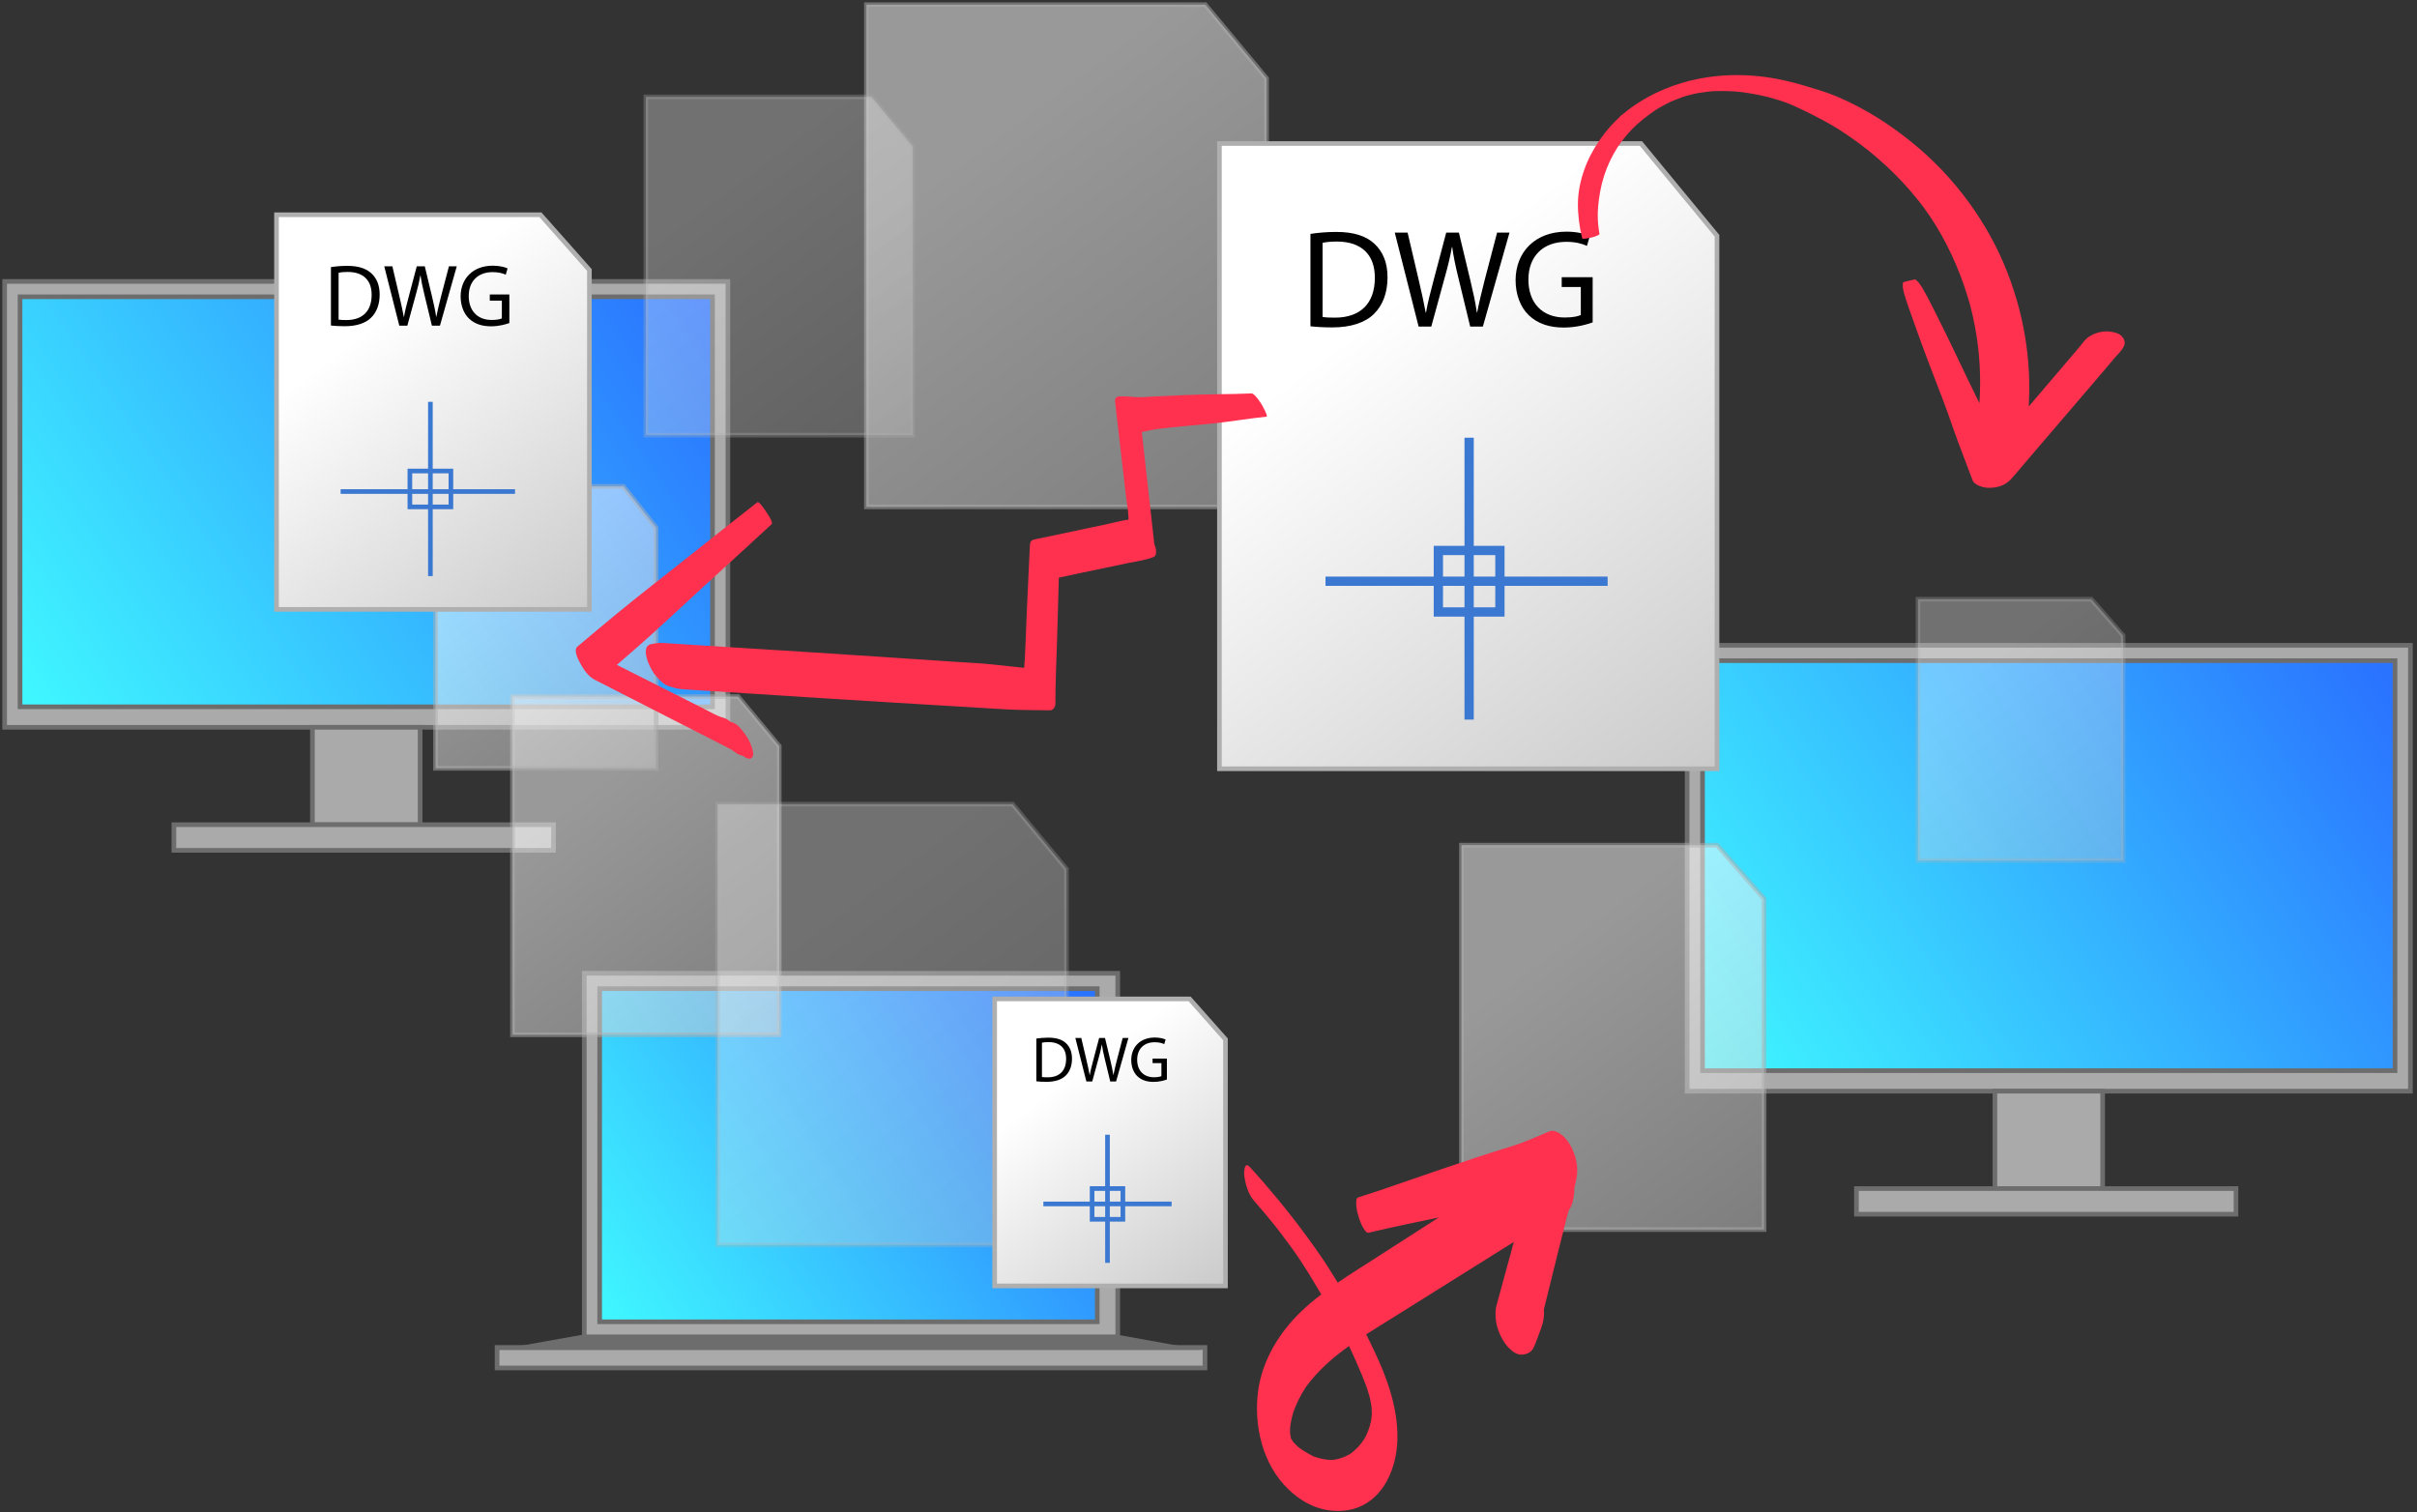 <svg width="521" height="326" viewBox="0 0 521 326" fill="none" xmlns="http://www.w3.org/2000/svg">
<rect x="0" y="0" width="521" height="326" fill="#333333" stroke="none"/>
<path d="M156.906 60.664H1V156.783H156.906V60.664Z" fill="#AAAAAA" stroke="#6D6D6D" stroke-miterlimit="10"/>
<path d="M90.563 156.784H67.343V177.776H90.563V156.784Z" fill="#AAAAAA" stroke="#6D6D6D" stroke-miterlimit="10"/>
<path d="M119.311 177.776H37.488V183.3H119.311V177.776Z" fill="#AAAAAA" stroke="#6D6D6D" stroke-miterlimit="10"/>
<path d="M153.589 63.977H4.317V152.362H153.589V63.977Z" fill="url(#paint0_linear_54_6044)" stroke="#6D6D6D" stroke-miterlimit="10"/>
<path d="M519.58 139.103H363.674V235.222H519.58V139.103Z" fill="#AAAAAA" stroke="#6D6D6D" stroke-miterlimit="10"/>
<path d="M453.237 235.223H430.017V256.215H453.237V235.223Z" fill="#AAAAAA" stroke="#6D6D6D" stroke-miterlimit="10"/>
<path d="M481.985 256.215H400.163V261.739H481.985V256.215Z" fill="#AAAAAA" stroke="#6D6D6D" stroke-miterlimit="10"/>
<path d="M516.263 142.416H366.992V230.801H516.263V142.416Z" fill="url(#paint1_linear_54_6044)" stroke="#6D6D6D" stroke-miterlimit="10"/>
<path d="M240.94 209.809H125.946V288.251H240.94V209.809Z" fill="#AAAAAA" stroke="#6D6D6D" stroke-miterlimit="10"/>
<path d="M259.737 290.462H107.149V294.882H259.737V290.462Z" fill="#AAAAAA" stroke="#6D6D6D" stroke-miterlimit="10"/>
<path d="M236.517 213.122H129.263V284.936H236.517V213.122Z" fill="url(#paint2_linear_54_6044)" stroke="#6D6D6D" stroke-miterlimit="10"/>
<path d="M125.702 287.698L107.149 291.013H259.074L240.719 287.698H125.702Z" fill="#6D6D6D"/>
<path opacity="0.5" d="M273.006 109.273H186.76V1H259.814L273.006 16.876V109.273Z" fill="url(#paint3_linear_54_6044)" stroke="#AFAFAF" stroke-miterlimit="10"/>
<path opacity="0.3" d="M196.711 93.805H139.214V20.886H187.843L196.711 31.559V93.805Z" fill="url(#paint4_linear_54_6044)" stroke="#AFAFAF" stroke-miterlimit="10"/>
<path opacity="0.5" d="M167.963 223.071H110.466V150.152H159.095L167.963 160.825V223.071Z" fill="url(#paint5_linear_54_6044)" stroke="#AFAFAF" stroke-miterlimit="10"/>
<path opacity="0.3" d="M229.883 268.366H154.694V173.352H218.284L229.883 187.317V268.366Z" fill="url(#paint6_linear_54_6044)" stroke="#AFAFAF" stroke-miterlimit="10"/>
<path opacity="0.5" d="M380.26 265.051H315.023V182.189H370.143L380.26 193.756V265.051Z" fill="url(#paint7_linear_54_6044)" stroke="#AFAFAF" stroke-miterlimit="10"/>
<path opacity="0.3" d="M457.66 185.507H413.432V129.161H450.794L457.66 137.005V185.507Z" fill="url(#paint8_linear_54_6044)" stroke="#AFAFAF" stroke-miterlimit="10"/>
<path opacity="0.5" d="M141.426 165.618H93.88V104.853H134.404L141.426 113.746V165.618Z" fill="url(#paint9_linear_54_6044)" stroke="#AFAFAF" stroke-miterlimit="10"/>
<path d="M370.11 165.723H262.856V30.935H353.712L370.11 50.821V165.723Z" fill="url(#paint10_linear_54_6044)" stroke="#AFAFAF" stroke-miterlimit="10"/>
<path d="M282.476 70.337V50.417C284.068 50.176 285.961 49.996 288.034 49.996C291.79 49.996 294.464 50.867 296.236 52.52C298.039 54.172 299.091 56.516 299.091 59.791C299.091 63.096 298.069 65.8 296.176 67.663C294.283 69.556 291.159 70.577 287.223 70.577C285.36 70.577 283.798 70.487 282.476 70.337ZM285.089 52.34V68.324C285.75 68.444 286.712 68.474 287.733 68.474C293.322 68.474 296.356 65.349 296.356 59.881C296.386 55.104 293.682 52.069 288.154 52.069C286.802 52.069 285.781 52.19 285.089 52.34ZM308.525 70.397H305.791L300.653 50.146H303.418L305.821 60.392C306.422 62.916 306.963 65.439 307.323 67.392H307.384C307.714 65.379 308.345 62.976 309.036 60.362L311.74 50.146H314.474L316.938 60.422C317.509 62.826 318.05 65.229 318.35 67.362H318.41C318.831 65.139 319.402 62.886 320.033 60.362L322.707 50.146H325.381L319.642 70.397H316.908L314.354 59.851C313.723 57.267 313.302 55.284 313.032 53.241H312.972C312.611 55.254 312.161 57.237 311.41 59.851L308.525 70.397ZM343.309 59.761V69.496C342.137 69.916 339.824 70.607 337.089 70.607C334.025 70.607 331.501 69.826 329.518 67.933C327.775 66.251 326.694 63.547 326.694 60.392C326.724 54.353 330.87 49.936 337.66 49.936C340.004 49.936 341.837 50.447 342.708 50.867L342.077 53.001C340.995 52.52 339.643 52.129 337.6 52.129C332.673 52.129 329.458 55.194 329.458 60.272C329.458 65.409 332.553 68.444 337.27 68.444C338.982 68.444 340.154 68.204 340.755 67.903V61.864H336.639V59.761H343.309Z" fill="black"/>
<path d="M316.681 94.356V155.121" stroke="#3B78D1" stroke-width="2" stroke-miterlimit="10"/>
<path d="M346.535 125.294H285.721" stroke="#3B78D1" stroke-width="2" stroke-miterlimit="10"/>
<path d="M323.315 118.664H310.047V131.921H323.315V118.664Z" stroke="#3B78D1" stroke-width="2" stroke-miterlimit="10"/>
<path d="M264.159 277.204H214.402V215.334H256.431L264.159 224.051V277.204Z" fill="url(#paint11_linear_54_6044)" stroke="#AFAFAF" stroke-miterlimit="10"/>
<path d="M223.389 233.096V223.88C224.125 223.769 225.001 223.685 225.96 223.685C227.698 223.685 228.935 224.089 229.755 224.853C230.589 225.618 231.075 226.702 231.075 228.217C231.075 229.746 230.603 230.997 229.727 231.859C228.851 232.734 227.406 233.207 225.585 233.207C224.723 233.207 224 233.165 223.389 233.096ZM224.598 224.77V232.164C224.904 232.22 225.349 232.234 225.821 232.234C228.407 232.234 229.81 230.788 229.81 228.259C229.824 226.048 228.573 224.645 226.016 224.645C225.39 224.645 224.918 224.7 224.598 224.77ZM235.44 233.124H234.175L231.798 223.755H233.077L234.189 228.495C234.467 229.662 234.717 230.83 234.884 231.734H234.912C235.065 230.802 235.357 229.69 235.676 228.481L236.927 223.755H238.192L239.332 228.509C239.596 229.621 239.846 230.733 239.985 231.72H240.013C240.208 230.691 240.472 229.649 240.764 228.481L242.001 223.755H243.238L240.583 233.124H239.318L238.137 228.245C237.845 227.049 237.65 226.132 237.525 225.187H237.497C237.331 226.118 237.122 227.035 236.775 228.245L235.44 233.124ZM251.532 228.203V232.707C250.99 232.901 249.92 233.221 248.655 233.221C247.237 233.221 246.07 232.859 245.152 231.984C244.346 231.205 243.846 229.954 243.846 228.495C243.859 225.701 245.778 223.658 248.919 223.658C250.003 223.658 250.851 223.894 251.254 224.089L250.962 225.075C250.462 224.853 249.836 224.672 248.891 224.672C246.612 224.672 245.124 226.09 245.124 228.439C245.124 230.816 246.556 232.22 248.738 232.22C249.531 232.22 250.073 232.109 250.351 231.97V229.176H248.446V228.203H251.532Z" fill="black"/>
<path d="M238.728 244.61V272.231" stroke="#3B78D1" stroke-miterlimit="10"/>
<path d="M252.549 259.528H224.906" stroke="#3B78D1" stroke-miterlimit="10"/>
<path d="M242.045 256.211H235.411V262.84H242.045V256.211Z" stroke="#3B78D1" stroke-miterlimit="10"/>
<path d="M127.051 131.367H59.603V46.296H116.492L127.051 58.206V131.367Z" fill="url(#paint12_linear_54_6044)" stroke="#AFAFAF" stroke-miterlimit="10"/>
<path d="M71.335 70.171V57.577C72.341 57.425 73.538 57.311 74.849 57.311C77.223 57.311 78.914 57.862 80.034 58.906C81.174 59.951 81.839 61.433 81.839 63.503C81.839 65.593 81.193 67.302 79.996 68.48C78.8 69.677 76.824 70.323 74.336 70.323C73.158 70.323 72.17 70.266 71.335 70.171ZM72.987 58.792V68.898C73.405 68.974 74.013 68.993 74.659 68.993C78.192 68.993 80.11 67.017 80.11 63.56C80.129 60.54 78.42 58.621 74.925 58.621C74.07 58.621 73.424 58.697 72.987 58.792ZM87.804 70.209H86.075L82.827 57.406H84.575L86.094 63.883C86.474 65.479 86.816 67.074 87.044 68.309H87.082C87.291 67.036 87.69 65.517 88.127 63.864L89.836 57.406H91.565L93.122 63.902C93.483 65.422 93.825 66.941 94.015 68.29H94.053C94.319 66.884 94.68 65.46 95.079 63.864L96.769 57.406H98.46L94.832 70.209H93.103L91.489 63.541C91.09 61.908 90.824 60.654 90.653 59.362H90.615C90.387 60.635 90.102 61.889 89.627 63.541L87.804 70.209ZM109.794 63.484V69.639C109.054 69.905 107.591 70.341 105.862 70.341C103.925 70.341 102.329 69.848 101.076 68.651C99.974 67.587 99.29 65.878 99.29 63.883C99.309 60.065 101.93 57.273 106.223 57.273C107.705 57.273 108.864 57.596 109.415 57.862L109.016 59.21C108.332 58.906 107.477 58.659 106.185 58.659C103.07 58.659 101.038 60.597 101.038 63.807C101.038 67.055 102.994 68.974 105.976 68.974C107.059 68.974 107.8 68.822 108.18 68.632V64.814H105.578V63.484H109.794Z" fill="black"/>
<path d="M92.775 86.621V124.185" stroke="#3B78D1" stroke-miterlimit="10"/>
<path d="M111.018 105.958H73.424" stroke="#3B78D1" stroke-miterlimit="10"/>
<path d="M97.197 101.535H88.352V109.269H97.197V101.535Z" stroke="#3B78D1" stroke-miterlimit="10"/>
<path d="M269.744 84.813C264.956 85.022 260.179 84.945 255.392 85.166C253.07 85.277 250.737 85.387 248.415 85.487C247.276 85.542 246.126 85.663 244.987 85.608C243.737 85.553 242.422 85.365 241.172 85.465C240.597 85.509 240.288 85.951 240.354 86.536C240.863 90.989 241.371 95.441 241.891 99.893C242.145 102.092 242.4 104.302 242.654 106.5C242.908 108.677 243.395 110.953 243.229 113.14C243.538 112.754 243.837 112.367 244.147 111.98C242.377 111.991 240.553 112.577 238.828 112.941C237.07 113.317 235.312 113.682 233.554 114.057C230.038 114.797 226.533 115.571 223.005 116.278C222.309 116.422 222.032 116.775 221.999 117.515C221.778 122.178 221.568 126.84 221.347 131.491C221.126 136.143 221.048 140.827 220.672 145.467C221.07 145.003 221.468 144.539 221.866 144.075C219.191 143.799 216.504 143.512 213.828 143.225C211.185 142.948 208.52 142.838 205.867 142.661C200.57 142.308 195.274 141.954 189.978 141.6C179.396 140.893 168.803 140.231 158.21 139.568C155.28 139.38 152.35 139.203 149.42 139.015C147.905 138.916 146.401 138.827 144.887 138.728C144.179 138.684 143.471 138.64 142.764 138.595C141.99 138.551 141.227 138.706 140.464 138.827C138.518 139.115 139.292 141.766 139.767 142.926C140.198 143.976 140.784 145.025 141.547 145.876C142.255 146.672 143.129 147.633 144.19 147.931C144.842 148.108 145.506 148.351 146.18 148.461C147.032 148.605 147.894 148.627 148.757 148.682C150.083 148.771 151.399 148.848 152.726 148.937C155.369 149.102 158.022 149.279 160.665 149.445C166.006 149.787 171.346 150.13 176.687 150.472C187.258 151.146 197.839 151.776 208.421 152.406C211.395 152.582 214.37 152.792 217.344 152.936C220.329 153.091 223.326 153.069 226.3 153.124C227.03 153.135 227.494 152.372 227.494 151.732C227.483 147.025 227.738 142.308 227.87 137.612C228.003 132.906 228.136 128.199 228.268 123.492C227.937 123.901 227.594 124.321 227.262 124.73C230.812 123.945 234.383 123.227 237.943 122.476C239.702 122.1 241.46 121.736 243.218 121.36C245.053 120.973 247.077 120.764 248.791 120.001C249.343 119.758 249.222 118.521 249.111 118.145C249.189 118.41 248.691 116.786 248.846 117.449C248.791 117.184 248.779 116.875 248.746 116.609C248.68 116.046 248.625 115.482 248.558 114.93C248.448 113.903 248.326 112.875 248.216 111.848C247.972 109.649 247.718 107.45 247.475 105.252C246.988 100.899 246.502 96.546 246.015 92.204C245.739 92.557 245.473 92.922 245.197 93.275C245.96 93.22 246.756 92.999 247.508 92.845C247.375 92.867 247.231 92.9 247.099 92.922C247.84 92.778 248.592 92.624 249.343 92.48C249.222 92.502 249.1 92.524 248.99 92.535C253.014 92.027 257.083 91.718 261.119 91.32C265.089 90.922 269.025 90.226 273.006 89.817C273.437 89.773 271.966 87.188 271.845 87C271.458 86.415 271.049 85.818 270.551 85.31C270.341 85.111 270.087 84.79 269.744 84.813Z" fill="#FF314F"/>
<path d="M163.252 108.267C158.155 112.3 153.036 116.299 147.96 120.354C142.952 124.353 137.865 128.242 132.923 132.319C130.081 134.661 127.261 137.037 124.442 139.412C123.59 140.13 124.619 142.152 124.984 142.826C125.724 144.207 126.764 145.809 128.201 146.538C133.553 149.278 138.927 152.007 144.278 154.747C146.943 156.106 149.597 157.465 152.251 158.813C153.6 159.498 154.949 160.194 156.297 160.879C156.629 161.056 156.961 161.243 157.315 161.398C157.613 161.564 157.646 161.575 157.425 161.431C157.591 161.542 157.757 161.663 157.923 161.774C158.365 162.083 158.863 162.503 159.371 162.702C159.769 162.867 160.256 162.934 160.676 163.055C160.267 162.856 159.858 162.669 159.449 162.47C159.692 162.635 159.946 162.801 160.19 162.967C160.61 163.254 161.395 163.796 161.948 163.442C162.644 162.989 162.279 161.796 162.091 161.188C161.749 160.083 161.196 159.089 160.521 158.15C159.891 157.288 159.051 156.15 158 155.775C157.868 155.73 157.271 155.498 157.669 155.73C157.248 155.487 156.928 155.134 156.474 154.924C155.955 154.681 155.38 154.592 154.86 154.36C153.788 153.896 152.748 153.3 151.698 152.769C149.586 151.709 147.485 150.648 145.373 149.576C141.116 147.433 136.859 145.279 132.591 143.135C130.192 141.92 127.781 140.705 125.382 139.5C126.631 141.876 127.892 144.251 129.141 146.638C134.095 142.362 139.07 138.108 143.847 133.656C148.58 129.248 153.367 124.906 158.133 120.531C160.864 118.023 163.595 115.515 166.326 113.007C166.758 112.62 165.409 110.72 165.187 110.388C165.044 110.156 163.639 107.969 163.252 108.267Z" fill="#FF314F"/>
<path d="M456.62 76.229C457.151 75.72 457.538 75.245 457.859 74.527C458.157 73.842 457.947 73.113 457.35 72.472C456.676 71.754 455.515 71.566 454.663 71.467C453.513 71.334 452.187 71.621 451.247 72.052C450.915 72.207 450.627 72.384 450.362 72.572C450.362 72.572 450.351 72.572 450.351 72.561C449.455 73.091 448.98 73.909 448.35 74.66C447.918 75.168 447.487 75.665 447.067 76.173C446.171 77.223 445.276 78.272 444.38 79.333C442.025 82.095 439.67 84.857 437.315 87.619C437.414 85.852 437.447 84.062 437.414 82.261C437.315 77.157 436.629 71.942 435.291 66.749C433.887 61.347 431.875 56.032 429.022 50.873C426.235 45.835 422.719 40.996 418.606 36.676C414.515 32.378 409.86 28.644 404.829 25.44C405.061 25.584 405.282 25.738 405.503 25.882C404.563 25.274 403.601 24.689 402.617 24.125C399.82 22.534 396.901 21.076 393.926 20.026C392.401 19.485 390.875 19.054 389.338 18.579C387.657 18.06 385.965 17.618 384.274 17.253C377.65 15.828 371.116 15.85 365.101 17.209C359.395 18.491 354.154 21.021 349.963 24.49C349.643 24.755 349.211 25.031 348.99 25.363C348.924 25.429 348.858 25.495 348.78 25.561C348.614 25.716 348.46 25.871 348.294 26.026C347.873 26.434 347.475 26.854 347.088 27.285C346.303 28.169 345.574 29.097 344.899 30.069C343.506 32.069 342.334 34.234 341.505 36.566C340.708 38.819 340.167 41.25 340.133 43.769C340.1 46.244 340.432 48.84 341.051 51.37C341.118 51.657 342.909 51.237 343.064 51.204C343.495 51.094 343.948 50.961 344.335 50.773C344.413 50.74 344.8 50.586 344.778 50.42C344.667 49.79 344.578 49.16 344.512 48.531C344.258 46.023 344.501 43.603 344.932 41.261C345.352 38.952 346.071 36.742 347.044 34.687C347.52 33.682 348.15 32.555 348.681 31.737C349.2 30.931 349.963 29.903 350.671 29.086C351.047 28.644 351.456 28.213 351.865 27.793C352.075 27.583 352.285 27.373 352.495 27.174C352.606 27.075 352.705 26.976 352.816 26.865C352.827 26.854 352.827 26.854 352.838 26.843C352.849 26.832 352.871 26.821 352.882 26.81C353.745 26.048 354.652 25.318 355.58 24.633C356.023 24.313 356.476 23.993 356.929 23.694C356.94 23.683 356.962 23.672 356.974 23.661C357.106 23.584 357.228 23.506 357.349 23.429C357.582 23.285 357.825 23.142 358.068 23.009C358.588 22.722 359.119 22.435 359.649 22.17C359.771 22.114 359.893 22.048 360.003 21.993C360.246 21.893 360.479 21.783 360.711 21.683C361.264 21.451 361.839 21.23 362.414 21.021C362.657 20.932 362.911 20.866 363.143 20.778C363.221 20.756 363.309 20.733 363.387 20.7C363.973 20.523 364.581 20.38 365.189 20.236C365.41 20.181 365.642 20.137 365.863 20.093C365.996 20.07 366.129 20.048 366.25 20.026C366.848 19.927 367.445 19.838 368.064 19.772C368.396 19.739 368.727 19.706 369.07 19.673C369.136 19.673 369.203 19.662 369.236 19.662C370.541 19.595 371.879 19.595 373.216 19.673C373.416 19.684 373.615 19.695 373.814 19.706C374.112 19.728 374.4 19.761 374.698 19.783C375.406 19.861 376.124 19.949 376.832 20.059C378.225 20.269 379.63 20.557 381.034 20.899C381.111 20.921 381.189 20.943 381.266 20.965C381.388 20.998 381.498 21.032 381.62 21.065C381.952 21.153 382.283 21.253 382.604 21.341C383.312 21.551 384.03 21.761 384.727 22.015C386.076 22.512 387.414 23.131 388.719 23.761C391.428 25.075 394.07 26.434 396.635 28.058C398.139 29.031 399.61 30.058 401.047 31.13C406.2 35.008 410.811 39.593 414.614 44.642C415.61 46.001 416.549 47.393 417.412 48.818C420.696 54.232 423.018 59.899 424.643 65.656C425.052 67.202 425.406 68.749 425.694 70.285C426.755 75.908 427.054 81.488 426.678 86.912C424.909 83.322 423.184 79.731 421.47 76.129C420.187 73.445 418.894 70.771 417.545 68.108C416.87 66.782 416.229 65.434 415.521 64.12C415.167 63.457 414.791 62.805 414.426 62.142C414.227 61.789 413.973 61.468 413.752 61.137C413.542 60.816 413.199 60.551 412.923 60.275C412.845 60.209 412.558 60.286 412.48 60.297C412.149 60.352 411.817 60.43 411.496 60.518C411.297 60.573 410.192 60.75 410.18 60.982C410.169 61.424 410.136 61.811 410.214 62.264C410.28 62.672 410.379 63.07 410.512 63.479C410.755 64.274 410.988 65.07 411.275 65.865C411.817 67.412 412.37 68.948 412.912 70.495C414.858 76.03 417.047 81.532 419.137 87.056C420.176 89.807 421.061 92.569 422.1 95.32C423.139 98.06 424.179 100.8 425.207 103.54C425.45 104.181 426.247 104.6 426.855 104.821C427.562 105.087 428.226 105.164 428.933 105.153C430.691 105.142 432.251 104.556 433.334 103.44C434.252 102.49 435.07 101.441 435.933 100.446C436.795 99.441 437.646 98.436 438.509 97.43C441.561 93.873 444.601 90.315 447.653 86.746C449.179 84.968 450.705 83.189 452.22 81.41C452.961 80.537 453.701 79.676 454.442 78.803C455.305 77.808 456.101 76.737 457.074 75.82C456.908 75.952 456.764 76.096 456.62 76.229ZM349.079 25.263C349.046 25.296 349.012 25.329 348.979 25.363C349.001 25.329 349.322 25.031 349.079 25.263ZM352.805 26.854C352.761 26.898 352.672 26.987 352.672 26.987C352.694 26.931 352.761 26.887 352.805 26.854Z" fill="#FF314F"/>
<path d="M295.651 303.37C295.651 303.348 295.651 303.337 295.651 303.315C295.618 303.127 295.584 302.928 295.551 302.74C295.529 302.619 295.529 302.707 295.651 303.37Z" fill="#FF314F"/>
<path d="M295.418 306.851C295.44 306.774 295.463 306.696 295.485 306.63C295.485 306.619 295.485 306.608 295.496 306.597C295.496 306.597 295.496 306.597 295.496 306.586C295.253 307.149 295.341 307.083 295.418 306.851Z" fill="#FF314F"/>
<path d="M332.792 282.279C333.676 278.699 334.55 275.12 335.445 271.54C336.175 268.646 336.894 265.751 337.624 262.856C337.778 262.238 337.944 261.608 338.11 260.989C338.53 260.37 338.818 259.774 339.017 258.967C339.083 258.68 339.138 258.393 339.194 258.094C339.326 257.443 339.382 256.769 339.371 256.095C339.536 255.399 339.691 254.703 339.824 254.007C340.288 251.554 339.691 248.936 338.453 246.814C337.944 245.952 337.369 245.201 336.573 244.594C335.91 244.085 334.859 243.511 333.986 243.886C331.365 244.991 328.789 246.173 326.08 247.024C323.382 247.875 320.673 248.681 317.997 249.587C312.634 251.388 307.272 253.178 301.931 255.056C298.879 256.128 295.828 257.166 292.732 258.128C292.3 258.26 292.334 259.199 292.334 259.464C292.345 260.37 292.577 261.387 292.842 262.249C293.119 263.132 293.439 264.072 293.959 264.845C294.169 265.154 294.556 265.85 295.02 265.74C300.029 264.513 305.093 263.53 310.135 262.447C305.359 265.508 300.593 268.579 295.817 271.64C293.329 273.242 290.808 274.81 288.353 276.49C287.126 274.446 285.843 272.435 284.494 270.48C280.812 265.143 276.765 259.973 272.53 255.067C271.502 253.874 270.451 252.703 269.39 251.554C268.152 250.217 268.129 252.824 268.218 253.476C268.461 255.299 269.058 257.409 270.297 258.824C271.767 260.503 273.205 262.215 274.609 263.95C274.653 264.005 274.686 264.049 274.708 264.083C274.742 264.116 274.775 264.16 274.819 264.215C274.985 264.425 275.151 264.635 275.317 264.845C275.648 265.265 275.969 265.685 276.29 266.116C276.986 267.033 277.683 267.961 278.357 268.9C279.629 270.645 280.812 272.457 281.962 274.291C281.984 274.335 282.039 274.402 282.084 274.468C282.061 274.435 282.039 274.402 282.006 274.369C282.161 274.578 282.283 274.833 282.426 275.054C282.703 275.506 282.979 275.971 283.256 276.435C283.775 277.307 284.295 278.169 284.815 279.031C283.222 280.246 281.685 281.528 280.259 282.931C275.659 287.416 272.154 293.206 271.225 299.636C270.153 307.16 272.132 315.788 277.827 321.147C279.961 323.146 282.393 324.704 285.279 325.356C287.59 325.886 290.244 325.842 292.499 325.036C298.426 322.903 301.035 316.308 301.212 310.463C301.434 302.895 298.503 295.769 295.219 289.107C294.976 288.621 294.733 288.135 294.49 287.649C296.502 286.356 298.537 285.107 300.527 283.87C308.499 278.876 316.471 273.882 324.454 268.889C325.074 268.502 325.693 268.115 326.312 267.729C325.085 272.269 323.846 276.81 322.597 281.351C322.177 282.898 322.365 284.953 322.862 286.444C323.327 287.847 323.968 289.129 324.952 290.245C325.638 291.007 326.655 291.957 327.761 292.013C328.944 292.068 330.138 291.56 330.635 290.4C331.221 289.052 331.708 287.626 332.228 286.245C332.725 284.897 332.913 283.671 332.792 282.279ZM289.779 288.057C289.923 288.333 290.31 289.162 289.779 288.057V288.057ZM290.863 290.289C291.803 292.289 292.698 294.311 293.539 296.354C293.738 296.841 293.937 297.327 294.125 297.813C294.202 298.023 294.291 298.233 294.368 298.443C294.379 298.465 294.39 298.498 294.401 298.52C294.479 298.741 294.644 299.205 294.711 299.426C294.899 300 295.087 300.586 295.242 301.172C295.275 301.293 295.308 301.404 295.33 301.525C295.352 301.613 295.374 301.702 295.385 301.779C295.452 302.089 295.496 302.409 295.551 302.729C295.573 302.84 295.629 303.094 295.64 303.282C295.64 303.293 295.64 303.304 295.64 303.315C295.651 303.403 295.662 303.492 295.684 303.569C295.673 303.492 295.662 303.425 295.64 303.37C295.662 303.679 295.684 304 295.695 304.32C295.706 304.508 295.695 304.696 295.695 304.895C295.695 304.95 295.695 304.994 295.684 305.049C295.64 305.569 295.573 306.088 295.485 306.596C295.496 306.574 295.507 306.552 295.518 306.519C295.507 306.552 295.485 306.596 295.474 306.629C295.463 306.707 295.43 306.784 295.407 306.85C295.363 307.027 295.33 307.215 295.275 307.381C295.009 308.276 294.644 309.148 294.213 309.977C293.406 311.303 292.378 312.452 291.117 313.369C289.846 314.131 288.397 314.65 286.916 314.728C285.578 314.672 284.273 314.385 283.034 313.899C282.371 313.568 281.73 313.192 281.099 312.805C280.768 312.595 280.436 312.374 280.126 312.142C280.038 312.076 279.95 312.01 279.861 311.944C279.596 311.689 279.33 311.435 279.076 311.17C278.976 311.06 278.877 310.949 278.777 310.839C278.634 310.629 278.49 310.43 278.357 310.22C278.346 310.198 278.335 310.165 278.313 310.143C278.313 310.132 278.313 310.132 278.302 310.121C278.291 310.087 278.28 310.043 278.269 310.01C278.225 309.69 278.147 309.369 278.092 309.06C278.092 308.938 278.081 308.806 278.081 308.684C278.081 308.32 278.092 307.955 278.103 307.591C278.125 307.403 278.147 307.226 278.18 307.038C278.313 306.176 278.512 305.337 278.755 304.508C279.43 302.564 280.359 300.73 281.486 299.006C284.019 295.504 287.269 292.675 290.774 290.168C290.808 290.19 290.83 290.245 290.863 290.289Z" fill="#FF314F"/>
<defs>
<linearGradient id="paint0_linear_54_6044" x1="9.819" y1="154.623" x2="147.74" y2="61.8" gradientUnits="userSpaceOnUse">
<stop stop-color="#3FF6FF"/>
<stop offset="1" stop-color="#2A73FF"/>
</linearGradient>
<linearGradient id="paint1_linear_54_6044" x1="372.493" y1="233.062" x2="510.414" y2="140.239" gradientUnits="userSpaceOnUse">
<stop stop-color="#3FF6FF"/>
<stop offset="1" stop-color="#2A73FF"/>
</linearGradient>
<linearGradient id="paint2_linear_54_6044" x1="131.365" y1="283.65" x2="234.157" y2="214.47" gradientUnits="userSpaceOnUse">
<stop stop-color="#3FF6FF"/>
<stop offset="1" stop-color="#2A73FF"/>
</linearGradient>
<linearGradient id="paint3_linear_54_6044" x1="174.41" y1="-10.829" x2="494.064" y2="415.72" gradientUnits="userSpaceOnUse">
<stop offset="0.107" stop-color="white"/>
<stop offset="1"/>
</linearGradient>
<linearGradient id="paint4_linear_54_6044" x1="130.739" y1="13.092" x2="345.203" y2="299.275" gradientUnits="userSpaceOnUse">
<stop offset="0.107" stop-color="white"/>
<stop offset="1"/>
</linearGradient>
<linearGradient id="paint5_linear_54_6044" x1="101.99" y1="142.358" x2="316.455" y2="428.541" gradientUnits="userSpaceOnUse">
<stop offset="0.107" stop-color="white"/>
<stop offset="1"/>
</linearGradient>
<linearGradient id="paint6_linear_54_6044" x1="143.713" y1="163.125" x2="423.538" y2="536.525" gradientUnits="userSpaceOnUse">
<stop offset="0.107" stop-color="white"/>
<stop offset="1"/>
</linearGradient>
<linearGradient id="paint7_linear_54_6044" x1="305.499" y1="173.261" x2="549.069" y2="498.283" gradientUnits="userSpaceOnUse">
<stop offset="0.107" stop-color="white"/>
<stop offset="1"/>
</linearGradient>
<linearGradient id="paint8_linear_54_6044" x1="406.924" y1="123.125" x2="572.368" y2="343.895" gradientUnits="userSpaceOnUse">
<stop offset="0.107" stop-color="white"/>
<stop offset="1"/>
</linearGradient>
<linearGradient id="paint9_linear_54_6044" x1="86.716" y1="98.467" x2="264.925" y2="336.272" gradientUnits="userSpaceOnUse">
<stop offset="0.107" stop-color="white"/>
<stop offset="1"/>
</linearGradient>
<linearGradient id="paint10_linear_54_6044" x1="247.421" y1="16.264" x2="645.202" y2="547.066" gradientUnits="userSpaceOnUse">
<stop offset="0.107" stop-color="white"/>
<stop offset="1"/>
</linearGradient>
<linearGradient id="paint11_linear_54_6044" x1="207.563" y1="208.369" x2="390.879" y2="452.987" gradientUnits="userSpaceOnUse">
<stop offset="0.107" stop-color="white"/>
<stop offset="1"/>
</linearGradient>
<linearGradient id="paint12_linear_54_6044" x1="49.949" y1="36.994" x2="300.668" y2="371.556" gradientUnits="userSpaceOnUse">
<stop offset="0.107" stop-color="white"/>
<stop offset="1"/>
</linearGradient>
</defs>
</svg>
